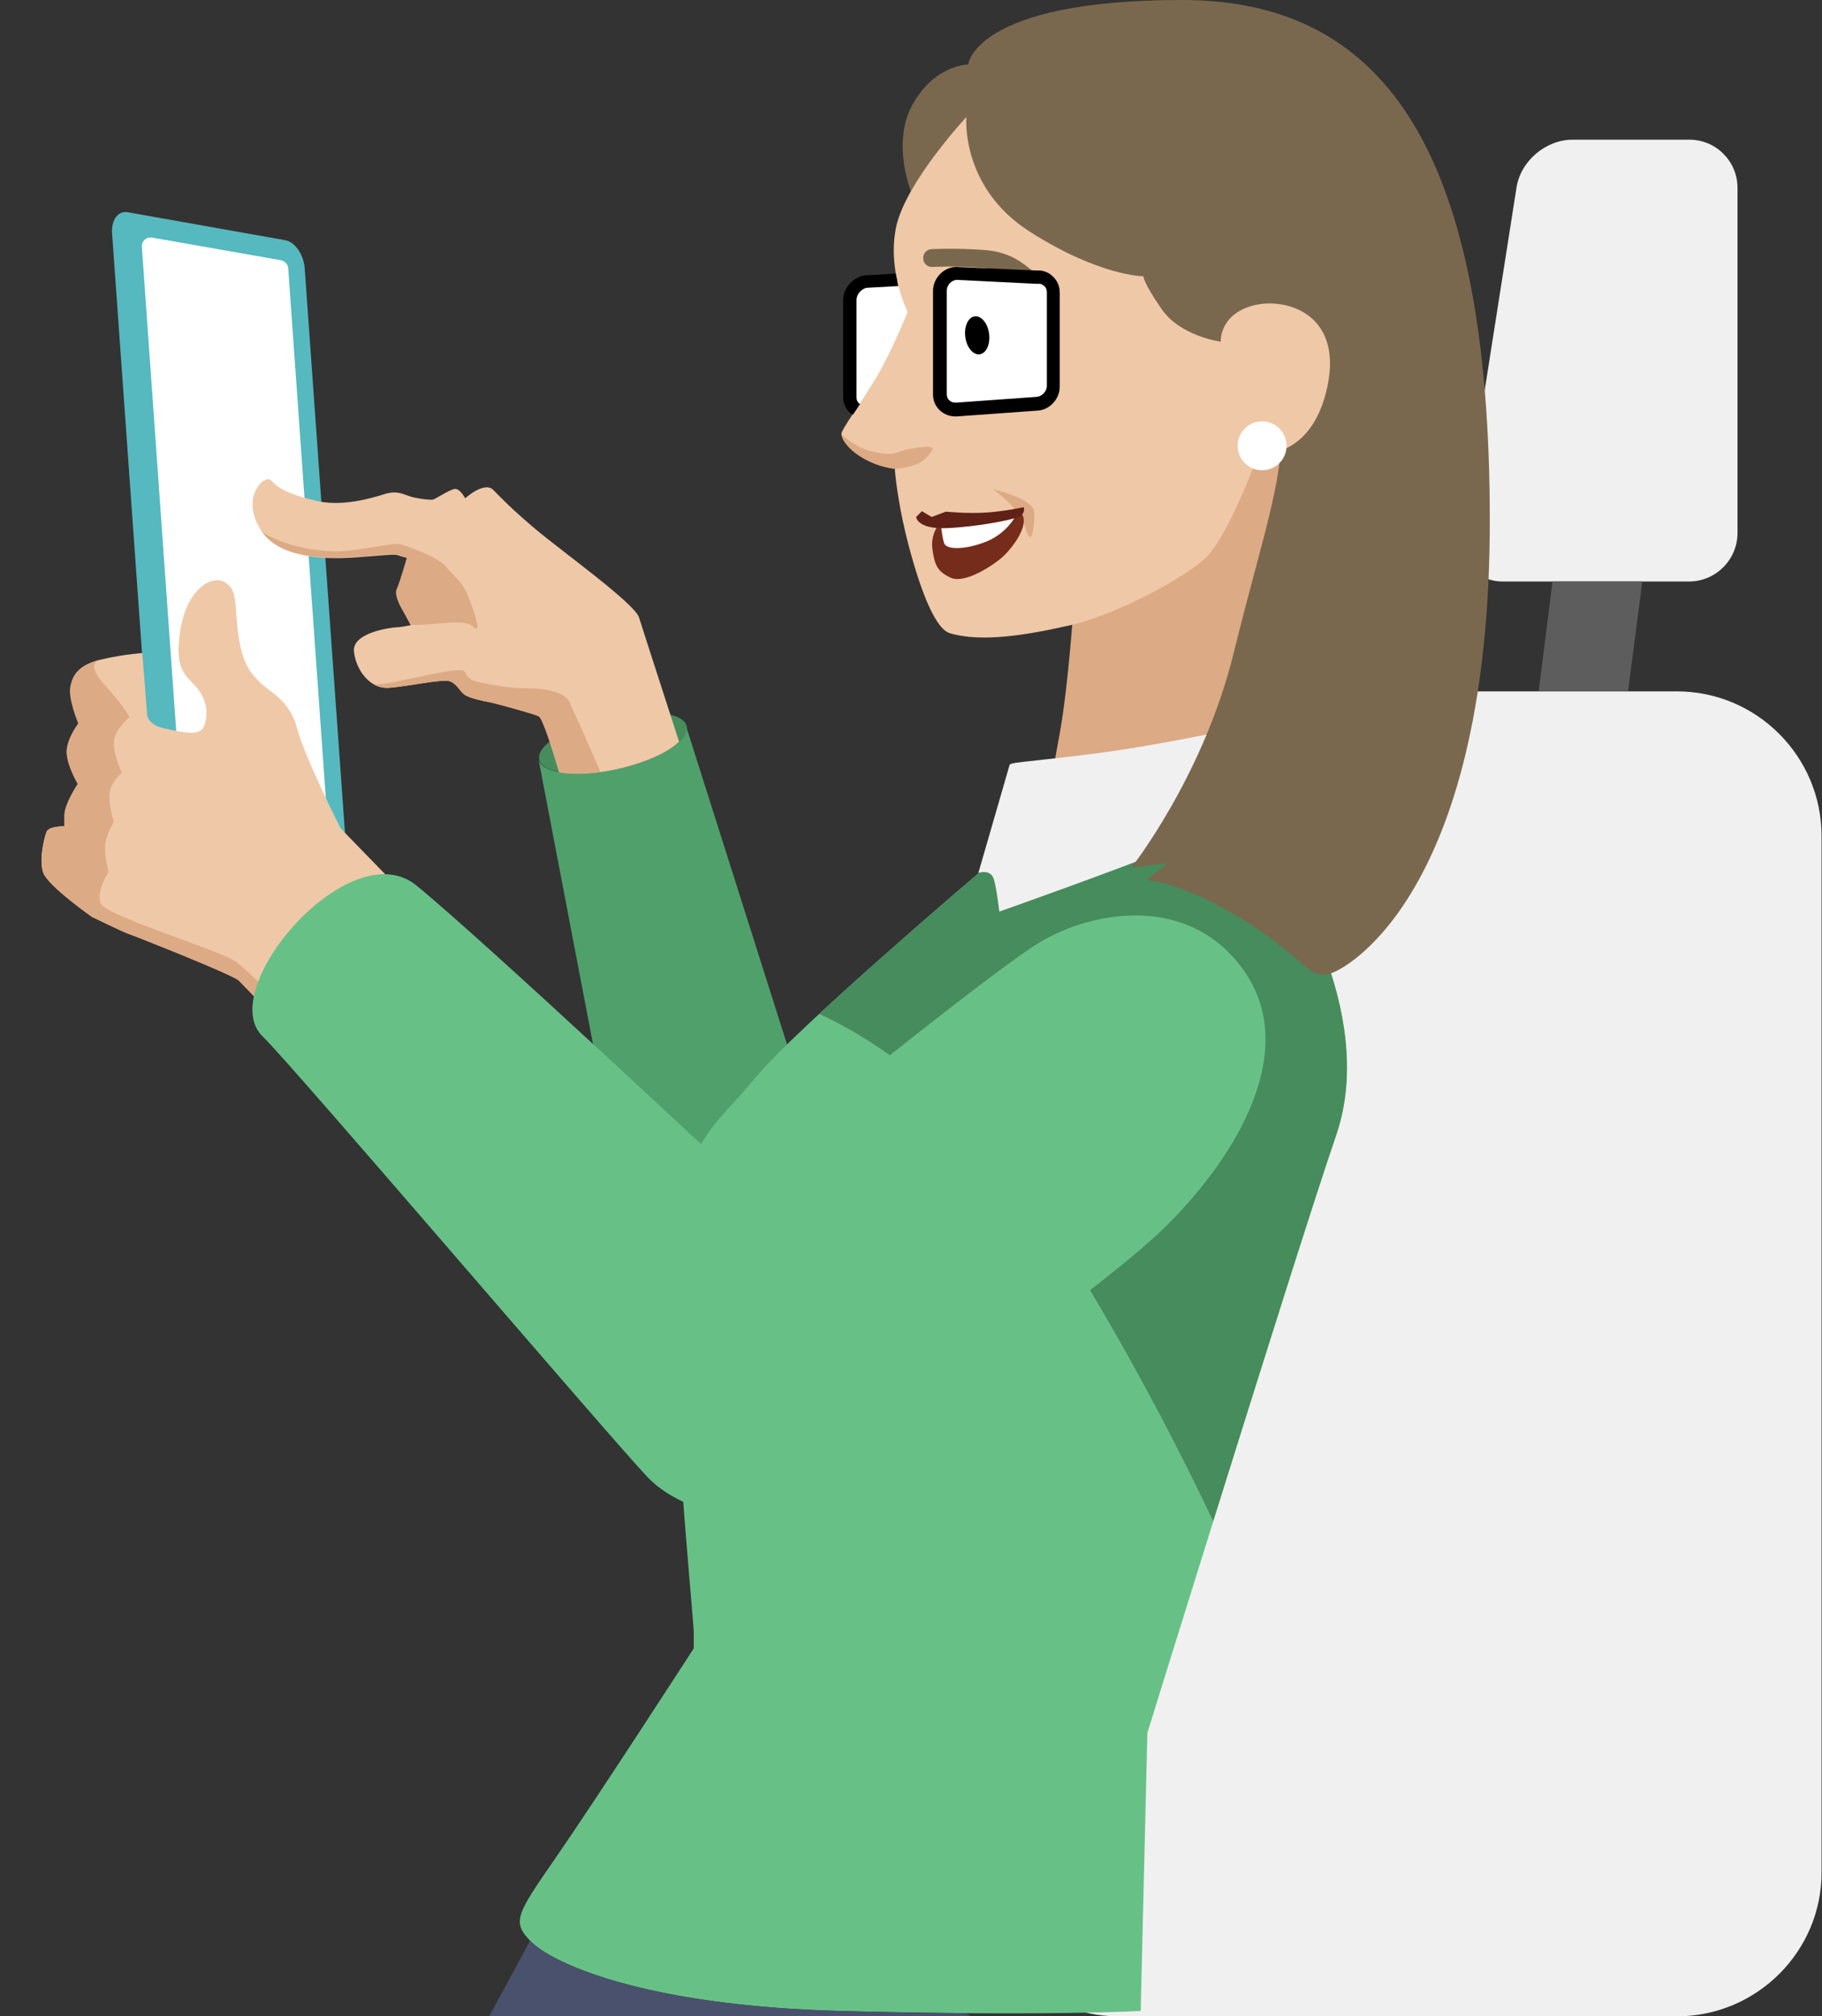 <?xml version="1.0" encoding="utf-8"?>
<!-- Generator: Adobe Illustrator 19.2.0, SVG Export Plug-In . SVG Version: 6.00 Build 0)  -->
<svg version="1.1" xmlns="http://www.w3.org/2000/svg" xmlns:xlink="http://www.w3.org/1999/xlink" x="0px"
	 y="0px" viewBox="0 0 409.7 453.2" style="enable-background:new 0 0 409.7 453.2;" xml:space="preserve">
<rect x="0" y="0" width="409.7" height="453.2" fill="#333333" stroke="none"/>
<style type="text/css">
	.st0{fill:#F0F0F0;}
	.st1{fill:#50A06B;}
	.st2{fill:#67C187;}
	.st3{fill:#5D5D5D;}
	.st4{fill:#468C5C;}
	.st5{fill:#FFFFFF;}
	.st6{fill:#55B9BF;}
	.st7{fill:#DCAA84;}
	.st8{fill:#7A684E;}
	.st9{fill:#EFC8A7;}
	.st10{fill:#49516C;}
	.st11{fill:#752C1B;}
	.st12{fill:#602117;}
</style>
<title>Girl_in_car</title>
<path class="st0" d="M377.1,453.2H251.4c-17.9,0-30.2-14.6-27.4-32.5l36.6-232.8c2.8-17.9,19.8-32.5,37.6-32.5h78.9
	c17.9,0,32.5,14.6,32.5,32.5v232.8C409.7,438.6,395,453.2,377.1,453.2z"/>
<path class="st1" d="M154.3,163.3c0.7,3.2-6.1,7.5-15.3,9.5c-9.2,2.1-17.2,1.1-17.9-2.1L144.5,293l37-44L154.3,163.3z"/>
<path class="st2" d="M224,192.8l-4,3.5c0,0-41.2,35-50.2,46s-15.2,13.2-17.8,35.2s4,86,4,89.5s0,3.5,0,3.5s-22,34-31,47
	s-10,14.5-5.5,19S144,450.8,189,452s67.5,0,67.5,0l1.5-62.5c0,0,33-106.5,42.5-134.5S288,195,288,195C276,186,224,192.8,224,192.8z"
	/>
<path class="st0" d="M379.8,130.7h-41.9c-6,0-10.1-4.9-9.1-10.8L341,42.2c0.9-6,6.6-10.8,12.6-10.8h26.3c6,0,10.8,4.9,10.8,10.8
	v77.6C390.7,125.8,385.8,130.7,379.8,130.7z"/>
<polygon class="st3" points="366.1,155.3 369.3,130.7 349.1,130.7 346,155.3 "/>
<path class="st4" d="M237.3,277.3c16.7,26.3,29,50.9,35.5,64.6c10.1-32.2,22.4-71.5,27.7-86.9c9.5-28-12.5-60-12.5-60
	c-12-9-64-2.2-64-2.2l-4,3.5c0,0-20.6,17.5-35.8,31.6C192.3,231.5,216.6,244.6,237.3,277.3z"/>
<path class="st5" d="M205,62.8L193,64c0,0-2.2,1.8-2.2,4.2s0.2,22.5,0.2,22.5l4,2.5l6.5-1l5-13L205,62.8z"/>
<path class="st6" d="M64.2,54l-35.5-6.3c-2.1-0.4-3.7,1.7-3.5,4.7L34.8,187c0.2,2.9,2.1,5.7,4.3,6l35.5,6.3c2.1,0.4,3.7-1.7,3.5-4.7
	L68.5,60.1C68.2,57.1,66.3,54.4,64.2,54z"/>
<path class="st5" d="M64.8,60.2C64.8,60.2,64.8,60.2,64.8,60.2c-0.1-0.9-0.8-1.5-1.6-1.7l-29-5.1c-1.3-0.2-2.4,0.8-2.3,2.1l9.3,131
	c0,0,0,0,0,0c0.1,0.9,0.8,1.5,1.6,1.7l29,5.1c1.3,0.2,2.4-0.8,2.3-2.1L64.8,60.2z"/>
<path class="st7" d="M241.5,135c0,0-1.2,18.8-3.2,29.8s-3,16.5-3,16.5l34.8-0.5l22-62l-2-21.5l-5-2l-23,15.2L241.5,135z"/>
<path class="st0" d="M281.2,163c0,0-19.8,4.5-36,6.5s-18,1.8-18.2,2.5s-7,24.2-7,24.2s2.8-1,3.5,1.5s1.2,7.2,1.2,7.2s25-8.8,41-15.2
	S281.2,163,281.2,163z"/>
<path class="st8" d="M205.2,44c0,0-5-11.5,0-20.5s12.5-9,12.5-9S219.2,0,265.8,0S335,35.5,335,117s-30.8,100.2-35.8,101.8
	s-5.2-3-19.2-11.8s-22.2-9.2-22.2-9.2l4.8-3.8l-8.2,1c0,0,16.2-20.5,23-48.2s13-43.8,9.8-55s-19.2-7.5-19.2-7.5l-25.8-15L205.2,44z"
	/>
<path class="st9" d="M217.3,26.3c0,0-13.3,14.3-15.7,24.3c-2.3,10,2.5,19.5,2.5,19.5s-3.5,8.8-7.2,15c-3.4,5.7-7.8,11.5-7.7,12.5
	c0.3,2.8,5.7,7,12,7.7c0,0,0.5,8.2,3.8,19.8c3.2,11.3,6.1,16.4,8.5,17.2c7.3,2.2,17.6,0.4,27.3-1.8s25-10.2,30.2-15s12-23.5,12-23.5
	s12,1.5,15.5-15.2s-10-20.2-17.2-18s-6.8,8-6.8,8s-9-1.2-13.2-7.2s-4.2-7.5-4.2-7.5s-9.8,0-25.5-10S217.3,26.3,217.3,26.3z"/>
<path class="st7" d="M209.3,101.7c1.5-1.8-1.5-1.3-4.7-0.8c-3.2,0.5-2.8,1.7-7.5,0.8c-4.7-0.8-7.8-4-7.8-4c0.3,2.8,5.7,7,12,7.7
	C206.7,104.8,207.8,103.5,209.3,101.7z"/>
<circle class="st5" cx="283.8" cy="100.2" r="5.5"/>
<g>
	<path class="st8" d="M235.8,68.3c-0.5,0-0.9-0.2-1.3-0.5c0,0-1.1-1-3.2-2.4c-0.5-0.4-1.1-0.8-1.6-1.3c-1.8-1.6-4.1-3.5-8.6-3.9
		c-6.3-0.5-11.3-0.2-11.4-0.2c-1.1,0.1-2.1-0.8-2.1-1.9c-0.1-1.1,0.8-2.1,1.9-2.1c0.2,0,5.4-0.3,11.9,0.2c5.8,0.4,8.8,3.1,10.9,4.8
		c0.5,0.4,0.9,0.8,1.3,1c2.2,1.5,3.4,2.6,3.5,2.6c0.8,0.7,0.9,2,0.2,2.8C237,68.1,236.4,68.3,235.8,68.3z"/>
</g>
<path d="M191.8,93.2c0.5-0.7,1-1.5,1.6-2.4c-0.1,0-0.2-0.1-0.3-0.2c-0.3-0.3-0.5-0.7-0.5-1.2v-22c0-1.2,1-2.4,2.2-2.7l7.2-0.4
	c-0.2-0.9-0.4-1.8-0.6-2.8l-6.9,0.4l-0.2,0c-2.6,0.5-4.7,2.9-4.7,5.5v22c0,1.3,0.6,2.5,1.5,3.4C191.4,93,191.6,93.1,191.8,93.2z"/>
<path class="st9" d="M104.8,215.2l-28.2-29c0,0-8.2-16.2-9.8-22.5s-6.2-8.2-8.2-10.2s-4-3.8-5-10.8s0-10-3-11.8s-8.5,1.5-10,10.5
	s1,10.2,3.5,13s2.8,6.2,1.8,8.8s-5.5,1.2-9,0.5s-3.8-2.9-3.8-2.9l-1.1-14c0,0-3.9,0.2-9.1,1.4s-6.5,3.5-7,6.2s1.8,8.2,1.8,8.2
	S15,166,15,169s2.5,7.2,2.5,7.2s-3,4.5-3,7s0,2.5,0,2.5s-3.5,0-4,1.2s-1.8,6.2-0.8,9.2s11,10,11,10s7.2,3.5,8.2,3.8
	s23.5,9.2,24.8,10.5S79.5,247,79.5,247l11.5-9.5L104.8,215.2z"/>
<path class="st7" d="M82,245c-8.8-9.2-25.9-26.9-29.2-29c-4.5-2.8-29.2-10.2-30.2-13s1.8-7,1.8-7s-0.8-3-0.8-5.5s2-5.8,2-5.8
	s-1-2.8-1-5.8s2.8-5.2,2.8-5.2s-2-4.2-1.8-7s3.5-5.5,3.5-5.5s-1.2-2.5-5.8-7.5c-3.5-3.9-1.8-5.1-0.9-5.4c-4.9,1.3-6.1,3.5-6.6,6.1
	c-0.5,2.8,1.8,8.2,1.8,8.2S15,166,15,169s2.5,7.2,2.5,7.2s-3,4.5-3,7s0,2.5,0,2.5s-3.5,0-4,1.2s-1.8,6.2-0.8,9.2s11,10,11,10
	s7.2,3.5,8.2,3.8s23.5,9.2,24.8,10.5S79.5,247,79.5,247L82,245z"/>
<ellipse transform="matrix(0.976 -0.22 0.22 0.976 -33.291 34.3)" class="st4" cx="137.7" cy="167" rx="17" ry="5.9"/>
<path class="st10" d="M189,452c-45-1.2-65-11-69.5-15.5c-0.1-0.1-0.2-0.2-0.3-0.3l-9.2,17h108.5l-1.5-0.7
	C208.9,452.4,199.6,452.3,189,452z"/>
<path class="st9" d="M143.7,138.8c-0.9-3.1-17.5-15-23.2-19.8c-5.7-4.8-7.7-7-9.6-8.9c-2-2-6.3,1.9-6.3,1.9s-1.2-2.3-2.4-2.1
	s-4.3,2.3-4.9,2.4c-0.6,0.1-3.8-0.2-5.6-0.9c-1.9-0.7-3.1-1.1-5.7-0.2c-2.6,0.8-8.8,2.6-14.3,1.5c-5.5-1.2-9.1-2.7-10.6-4.6
	s-7.4,3.8-2.2,11.4c5.2,7.5,19.4,5.9,23.5,5.6c4.1-0.3,6.4-0.6,7.1-0.3s2.1,0.6,2.1,0.6s-1.6,5.6-2.3,7.1s1.3,4.7,1.3,4.7l1.8,3.3
	c0,0-2.1,0.5-3.4,0.5c-1.3,0.1-10,1.2-9.4,5.6c0.6,4.4,3.8,8.3,7.9,8c4.1-0.3,11.9-2,13.6-1.5s2.3,2.3,3.5,3.1
	c1.3,0.8,4.2,1.4,5.4,1.6c1.1,0.2,10,2.6,11.2,3.2c0.9,0.4,3.1,7.5,4.6,12.6c3.3,0.6,8.1,0.4,13.3-0.8c6.1-1.4,11.2-3.7,13.6-6.1
	C151,161.4,144.5,141.4,143.7,138.8z"/>
<g>
	<path class="st7" d="M135,173.5c-2.2-5.2-6.3-14.3-7-15.8c-1-2-5-3-9.5-3s-7.8-0.8-10-1.2s-3.2-0.8-4-2.5s-16.2,3-20,2.8
		c-0.2,0-0.3,0-0.5,0c1,0.6,2.2,0.9,3.4,0.8c4.1-0.3,11.9-2,13.6-1.5s2.3,2.3,3.5,3.1c1.3,0.8,4.2,1.4,5.4,1.6
		c1.1,0.2,10,2.6,11.2,3.2c0.9,0.4,3.1,7.5,4.6,12.6C128.2,174,131.4,174,135,173.5z"/>
	<path class="st7" d="M82.3,125c4.1-0.3,6.4-0.6,7.1-0.3s2.1,0.6,2.1,0.6s-1.6,5.6-2.3,7.1s1.3,4.7,1.3,4.7l1.8,3.3
		c4.7,0.4,12-1.6,14,0.4s0.8-2-0.8-6.2s-3-4.5-5-7s-8.2-4.5-10.2-5.2s-10,1.8-16,1.5s-11.9-2-15.4-4.4C64,126.9,78.2,125.2,82.3,125
		z"/>
</g>
<path class="st2" d="M165.8,264.8c0,0,56-45.8,68-53s33.8-11,46,6.5s-1,40.8-17.5,57.2s-80.1,59.8-83.2,62c-9.8,6.8-26.4,2-33.5-5.5
	c-9-9.5-80.1-92.9-86.5-99c-11-10.5,19.5-46.2,34.5-34S165.8,264.8,165.8,264.8z"/>
<path class="st7" d="M223.3,110c0,0,6,4,7.3,8.7c1.3,4.7,2,0,2-3.3C232.7,112,223.3,110,223.3,110z"/>
<path class="st11" d="M210.7,118.5c0,0-1.5,2-1,5.2c0.5,3.2,1,4.8,4.2,6.2c3.2,1.3,9.3-2.8,11.3-4.5c2-1.7,6.2-6.9,4.7-9.7
	c-0.7-1.2-6.3,2-6.3,2l-6.5,1L210.7,118.5z"/>
<path class="st5" d="M211.5,117.3c0,0,0.3,3.3,0.8,4.8s4.7,1.5,9.3-0.3c4.7-1.8,6.7-5.7,6.7-5.7l-12.5,0.8L211.5,117.3z"/>
<path class="st12" d="M206,116.2l1.3-1.3l2.2,1.3l3.2-1.2c0,0,5,0.5,9.2,0.2c4.2-0.3,8.3-1.2,8.3-1.2s0.5,1.5-1.2,2.2
	c-1.7,0.7-9.2,2.2-16,2.5C206.2,119,206,116.2,206,116.2z"/>
<path d="M214.8,93.6c-1.3,0-2.5-0.5-3.4-1.3c-1-0.9-1.6-2.2-1.6-3.6V65.4c0-2.8,2.3-5.3,5.1-5.4l0.1,0l18.1,0.8
	c1.4-0.1,2.7,0.4,3.6,1.3c1,0.9,1.6,2.2,1.6,3.6v21.2c0,2.8-2.3,5.3-5.1,5.4h0l-18.1,1.3C215,93.6,214.9,93.6,214.8,93.6z"/>
<path class="st5" d="M215.1,62.9c-1.2,0.1-2.2,1.2-2.2,2.4v23.3c0,0.6,0.2,1.1,0.6,1.4c0.4,0.4,0.9,0.5,1.5,0.5l18.1-1.3
	c1.2-0.1,2.3-1.2,2.3-2.5V65.7c0-0.6-0.2-1.1-0.6-1.4c-0.4-0.4-0.9-0.6-1.5-0.5l-0.1,0L215.1,62.9z"/>
<ellipse transform="matrix(0.992 -0.128 0.128 0.992 -7.847 28.794)" cx="219.7" cy="75.3" rx="2.7" ry="4.3"/>
</svg>

